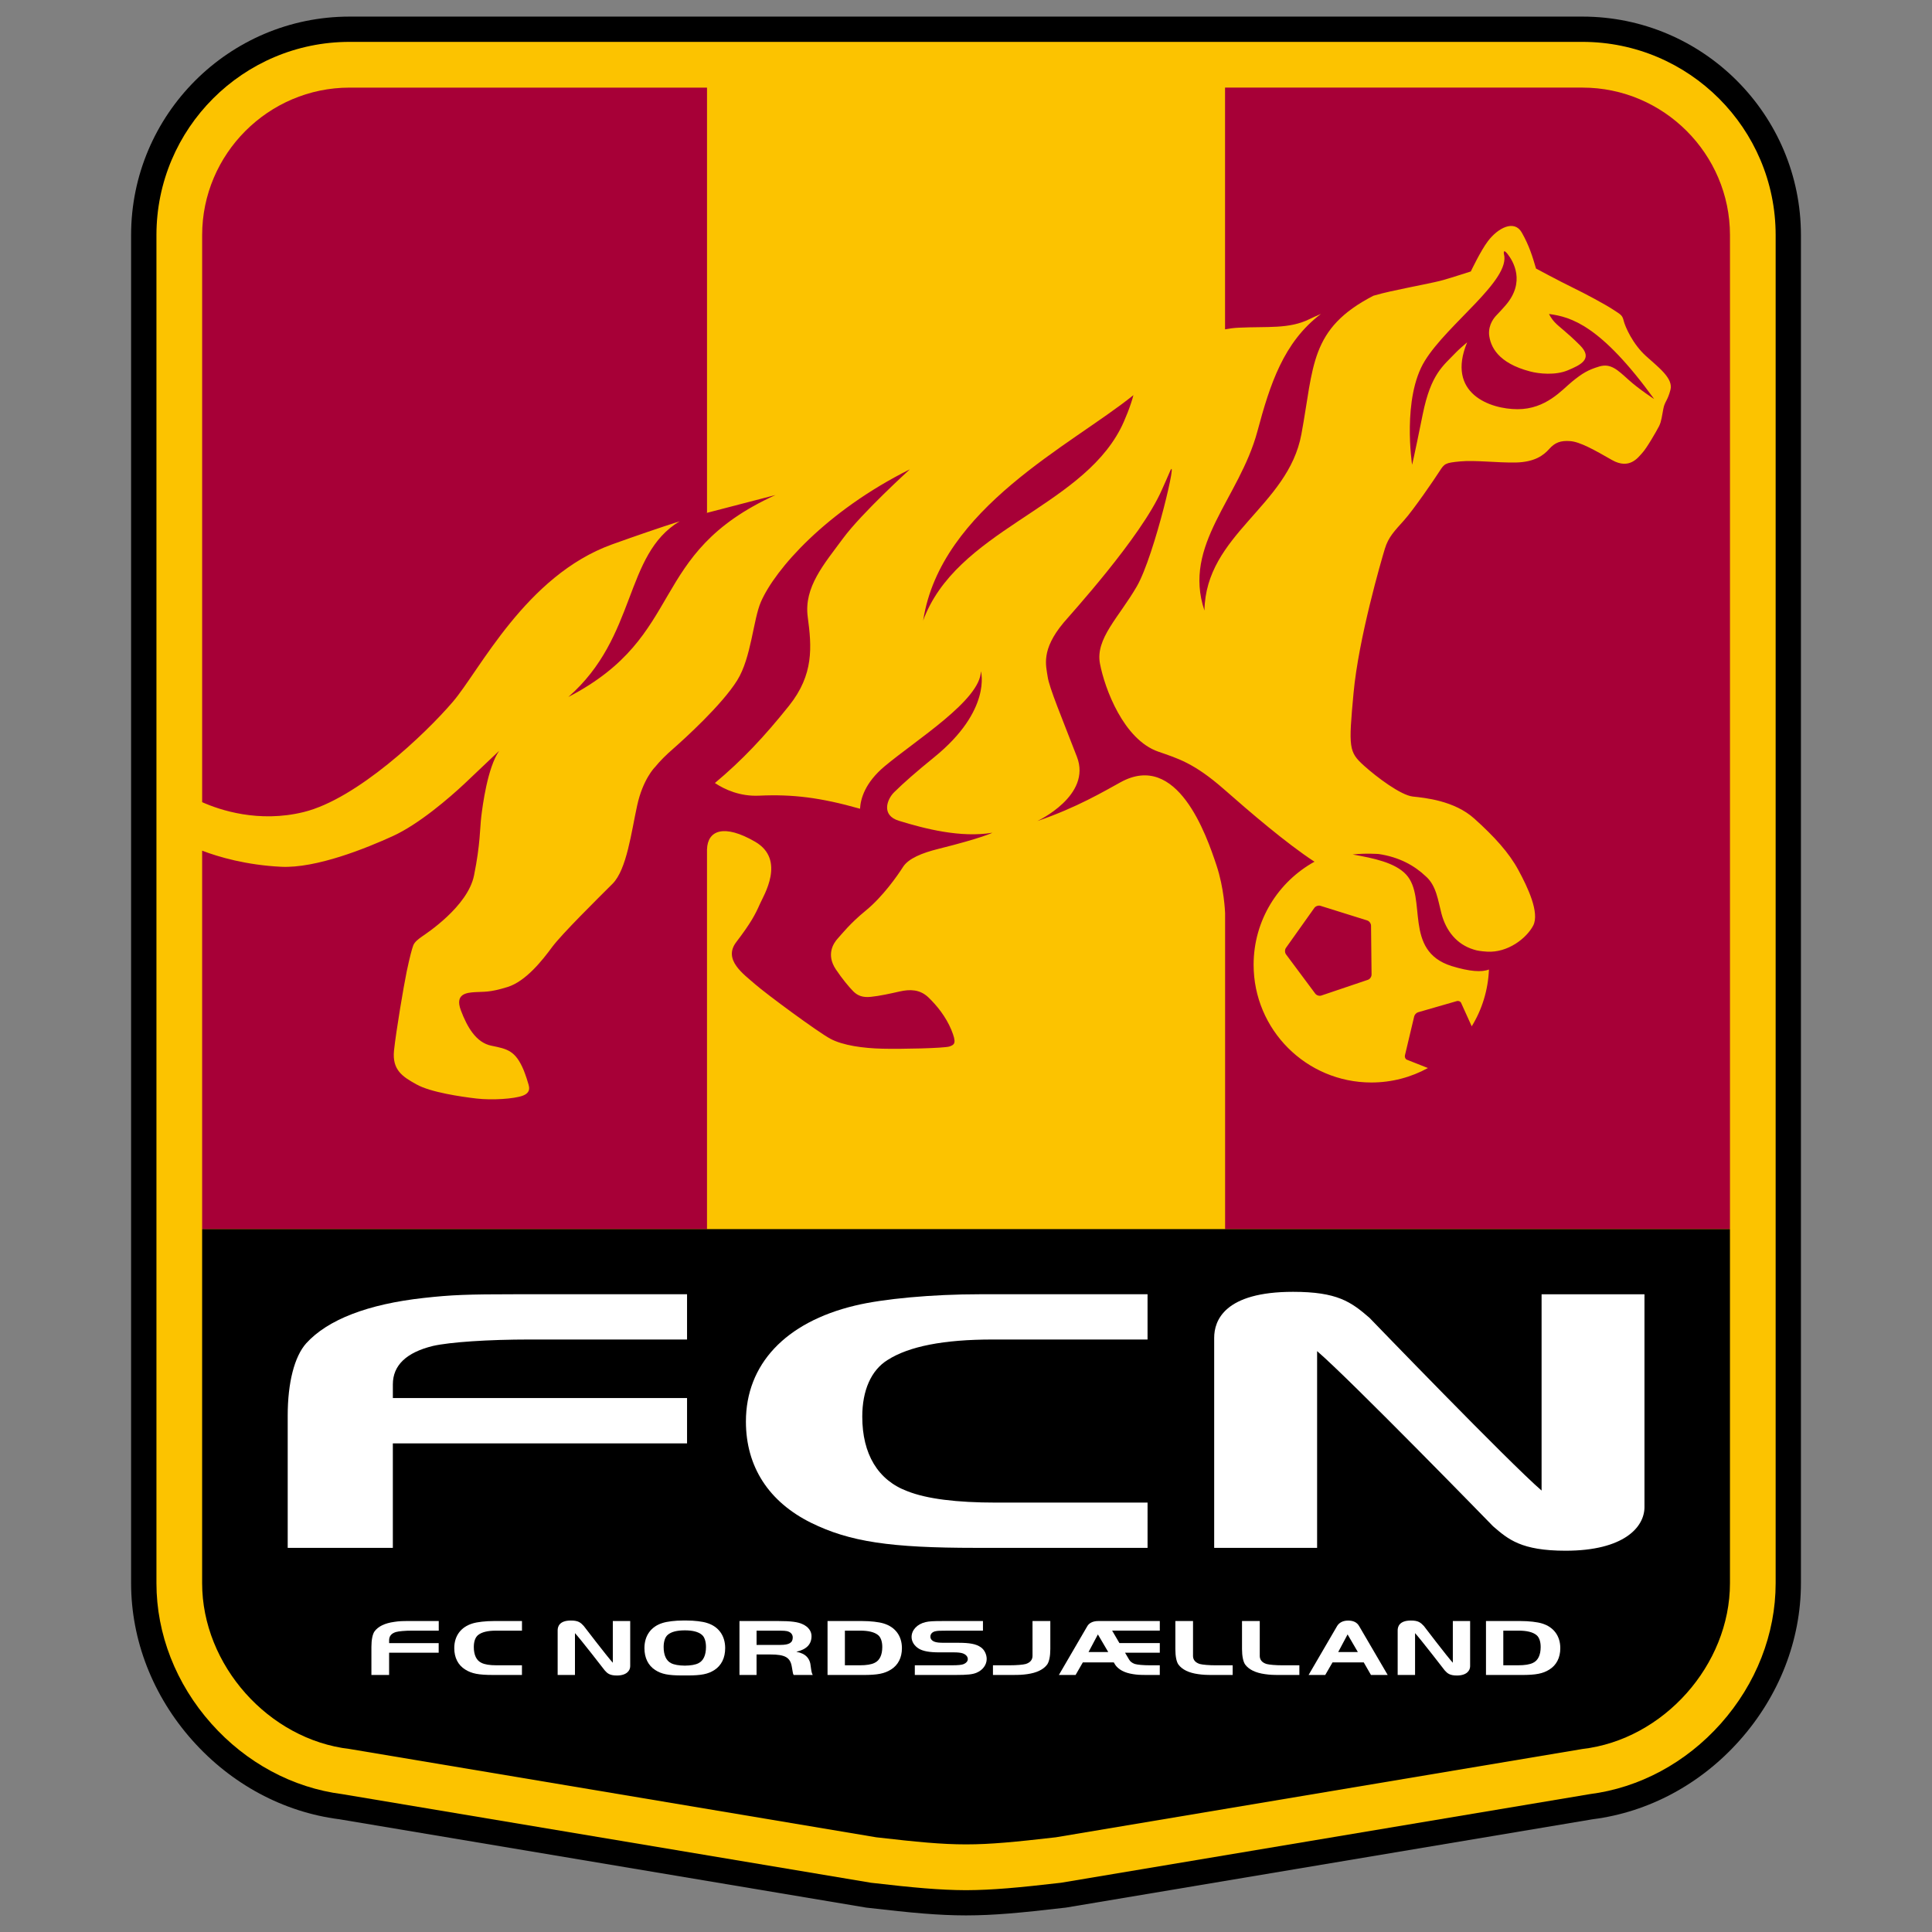 <?xml version="1.0" encoding="utf-8"?>
<!-- Generator: Adobe Illustrator 16.0.0, SVG Export Plug-In . SVG Version: 6.00 Build 0)  -->
<!DOCTYPE svg PUBLIC "-//W3C//DTD SVG 1.1//EN" "http://www.w3.org/Graphics/SVG/1.1/DTD/svg11.dtd">
<svg version="1.1" id="Ebene_1" xmlns="http://www.w3.org/2000/svg" xmlns:xlink="http://www.w3.org/1999/xlink" x="0px" y="0px"
	 width="120px" height="120px" viewBox="204.34 240.591 120 120" enable-background="new 204.34 240.591 120 120"
	 xml:space="preserve">
<rect x="204.34" y="240.591" width="120" height="120" fill="#808080" stroke="none"/>
<path d="M226.052,241.622c-7.484,0-13.569,6.089-13.569,13.569v83.736c0,3.538,1.351,7.008,3.811,9.768
	c2.417,2.713,5.649,4.45,9.109,4.891l-0.064-0.011l32.81,5.502l0.11,0.012c2.743,0.317,4.351,0.468,6.079,0.471h0.007
	c1.729-0.003,3.337-0.153,6.075-0.471c0.005,0,0.117-0.012,0.117-0.012l32.807-5.502l-0.063,0.011
	c3.457-0.44,6.692-2.178,9.106-4.891c2.458-2.76,3.812-6.229,3.812-9.768v-83.736c-0.001-7.48-6.088-13.569-13.57-13.569H226.052z"
	/>
<path fill="#FCC300" d="M226.052,243.192c-6.615,0-11.995,5.382-11.995,11.999v83.736c0,3.152,1.208,6.251,3.409,8.722
	c2.169,2.438,5.054,3.986,8.131,4.379c0.017,0.004,32.77,5.492,32.77,5.492l0.07,0.012c2.68,0.309,4.247,0.453,5.903,0.462h0.005
	c1.652-0.009,3.216-0.153,5.896-0.462l0.072-0.012c0,0,32.753-5.488,32.768-5.492c3.082-0.393,5.967-1.941,8.139-4.379
	c2.198-2.471,3.409-5.569,3.409-8.722v-83.736c0-6.617-5.384-11.999-12.001-11.999H226.052z"/>
<path fill="#A70037" d="M261.685,279.1c1.104-6.969,9.191-10.846,13.053-13.965c-0.15,0.605-0.54,1.588-0.812,2.105
	c-2.594,4.965-10.212,6.299-12.266,11.939L261.685,279.1z"/>
<path fill="#A70037" d="M258.106,297.156c1.063-0.865,1.985-2.185,2.322-2.718c0.341-0.531,1.188-0.869,2.186-1.119
	c2.767-0.69,3.366-1.006,3.366-1.006c-1.957,0.33-4.191-0.244-5.792-0.737c-1.162-0.345-0.733-1.375-0.303-1.786l0,0
	c0.582-0.574,1.376-1.271,2.478-2.165c3.603-2.925,2.903-5.341,2.903-5.341c-0.037,1.792-3.988,4.237-5.983,5.905
	c-1.216,1.021-1.492,2.013-1.525,2.635c-2.47-0.7-4.185-0.907-6.262-0.813c-1.192,0.057-2.143-0.38-2.753-0.785
	c1.681-1.404,3.063-2.87,4.605-4.8c1.549-1.941,1.411-3.656,1.162-5.516c-0.25-1.853,1.026-3.295,2.189-4.875
	c1.165-1.58,4.155-4.294,4.155-4.294c-5.211,2.603-8.366,6.203-9.25,8.228c-0.481,1.09-0.597,3.472-1.474,4.877
	c-0.947,1.526-3.301,3.657-3.966,4.241c-0.458,0.396-0.835,0.773-1.155,1.167l-0.002-0.001c0,0-0.743,0.748-1.094,2.378
	c-0.358,1.625-0.642,3.964-1.525,4.85c-0.887,0.887-3.152,3.118-3.755,3.934c-0.6,0.815-1.627,2.122-2.763,2.479
	c-1.133,0.354-1.486,0.285-2.019,0.32c-0.533,0.033-1.273,0.104-0.886,1.131c0.389,1.027,0.939,2.007,1.901,2.198
	c0.992,0.202,1.489,0.301,2.002,1.521c0.125,0.315,0.273,0.774,0.302,0.895c0.024,0.122,0.172,0.489-0.365,0.688
	c-0.538,0.2-1.908,0.287-2.864,0.176c-0.957-0.111-2.853-0.386-3.727-0.875c-0.872-0.481-1.523-0.896-1.402-2.103
	c0.128-1.205,0.598-3.989,0.789-4.917c0.199-0.931,0.322-1.388,0.404-1.609c0.083-0.221,0.305-0.389,0.54-0.556
	c0.237-0.165,2.857-1.867,3.239-3.808c0.393-1.937,0.362-2.937,0.446-3.626c0.084-0.695,0.387-3.049,1.111-4.101
	c0,0-1.251,1.189-2.162,2.051c-0.918,0.856-2.8,2.491-4.436,3.241c-1.634,0.747-4.765,2.019-6.952,1.907
	c-2.147-0.105-3.889-0.611-4.896-1v23.505h31.358V293.35c0.036-1.194,1.06-1.595,2.988-0.478c1.934,1.119,0.513,3.367,0.298,3.866
	c-0.286,0.654-0.574,1.196-1.475,2.377c-0.828,1.093,0.475,1.99,1.177,2.607c0.702,0.614,3.894,2.969,4.678,3.39
	c0.784,0.418,2.045,0.587,3.22,0.615c1.179,0.03,3.837-0.028,4.174-0.137c0.337-0.115,0.446-0.228,0.114-1.04
	c-0.339-0.813-0.901-1.513-1.431-2.018c-0.531-0.499-1.148-0.499-1.765-0.361c-0.615,0.139-1.259,0.281-1.794,0.335
	c-0.53,0.057-0.835-0.084-1.092-0.335c-0.252-0.252-0.7-0.788-1.092-1.375c-0.611-0.921-0.141-1.622,0.113-1.904
	C256.622,298.613,257.137,297.946,258.106,297.156z M223.205,291.028c3.295-0.81,7.532-4.827,9.254-6.837
	c1.673-1.948,4.542-7.854,9.891-9.784c1.538-0.552,2.935-1.032,4.21-1.44c-3.484,2.08-2.634,7.165-6.917,10.913
	c7.404-3.841,4.819-8.886,12.864-12.542l-4.416,1.148c0.056-0.017,0.108-0.033,0.163-0.048v-26.405h-22.201
	c-5.039,0-9.157,4.122-9.157,9.159v35.223C217.987,290.901,220.404,291.719,223.205,291.028z M302.629,246.032H280.43v15.015
	c0.262-0.049,0.538-0.089,0.841-0.102c1.801-0.086,3.128,0.092,4.392-0.528c0.218-0.104,0.463-0.219,0.724-0.328
	c-2.329,1.762-3.167,4.383-3.948,7.296c-1.122,4.173-4.664,7.034-3.289,11.128c0.083-4.744,5.194-6.46,6.022-10.953
	c0.786-4.231,0.497-6.551,4.477-8.602c0.368-0.105,0.726-0.196,1.06-0.269c1.621-0.354,2.659-0.532,3.277-0.706
	c0.624-0.179,1.709-0.532,1.709-0.532s0.615-1.296,1.063-1.882c0.622-0.824,1.637-1.354,2.102-0.535
	c0.467,0.821,0.663,1.483,0.886,2.237c0,0,1.441,0.776,2.26,1.173c0.82,0.399,2.017,1.042,2.524,1.374
	c0.509,0.329,0.576,0.355,0.664,0.707c0.088,0.355,0.555,1.439,1.395,2.192c0.843,0.754,1.683,1.396,1.507,2.083
	c-0.177,0.687-0.356,0.729-0.441,1.175c-0.09,0.441-0.111,0.772-0.266,1.083c-0.158,0.311-0.772,1.375-1.043,1.664
	c-0.263,0.286-0.795,1.058-1.883,0.44c-1.084-0.622-1.989-1.13-2.59-1.173c-0.596-0.046-0.95,0.086-1.306,0.486
	c-0.355,0.401-0.908,0.816-2.08,0.843c-1.177,0.02-2.527-0.157-3.457-0.068c-0.929,0.088-0.971,0.133-1.284,0.62
	c-0.31,0.487-1.597,2.365-2.192,3.031c-0.597,0.669-0.978,1.046-1.197,1.772c-0.223,0.733-1.637,5.584-1.946,8.973
	c-0.313,3.386-0.298,3.645,0.642,4.495c0.795,0.718,2.288,1.838,3.036,1.924c0.748,0.08,2.579,0.249,3.823,1.37
	c1.246,1.12,2.158,2.12,2.738,3.197c0.587,1.078,1.332,2.658,0.919,3.45c-0.415,0.789-1.582,1.699-2.868,1.617
	c-0.367-0.024-0.627-0.061-0.818-0.128c-0.01-0.002-0.025-0.007-0.029-0.009c-1.026-0.319-1.691-1.139-1.98-2.218
	c-0.217-0.825-0.314-1.753-0.987-2.334v0c-0.692-0.653-1.622-1.181-2.91-1.375c0,0-0.823-0.064-1.622,0.03
	c1.303,0.226,2.637,0.505,3.323,1.245c1.332,1.437-0.198,4.725,2.813,5.68c1.145,0.353,1.895,0.395,2.331,0.217
	c-0.053,1.291-0.434,2.496-1.07,3.53l-0.66-1.458c-0.04-0.092-0.163-0.14-0.271-0.107l-2.396,0.691
	c-0.11,0.031-0.219,0.144-0.246,0.257l-0.576,2.425c-0.024,0.11,0.03,0.231,0.124,0.267l1.306,0.516
	c-1.044,0.572-2.24,0.898-3.514,0.898c-4.041,0-7.314-3.275-7.314-7.314c0-2.759,1.53-5.16,3.789-6.404
	c-0.012-0.004-0.027-0.009-0.039-0.015c-1.731-1.136-3.964-3.05-5.603-4.492c-1.865-1.631-2.851-1.898-4.07-2.325
	c-2.152-0.75-3.324-3.916-3.62-5.464c-0.296-1.555,1.182-2.884,2.291-4.804c1.108-1.923,2.653-8.619,2.023-7.058
	c-0.104,0.263-0.321,0.72-0.47,1.065c-1.293,2.955-5.75,7.824-6.108,8.257c-1.412,1.694-1.085,2.662-0.985,3.348
	c0.097,0.689,0.888,2.563,1.817,4.975c0.939,2.415-2.459,3.992-2.459,3.992c2.459-0.836,4.187-1.872,5.171-2.41
	c3.521-1.941,5.323,3.248,5.96,5.168c0.465,1.396,0.528,2.845,0.532,2.951v19.633h31.359v-61.739
	C311.79,250.154,307.668,246.032,302.629,246.032z M284.218,299.87l1.813,2.434c0.082,0.113,0.257,0.166,0.385,0.12l2.882-0.974
	c0.128-0.039,0.232-0.187,0.232-0.328l-0.032-3.035c0-0.135-0.108-0.286-0.239-0.326l-2.903-0.908
	c-0.128-0.04-0.303,0.02-0.38,0.131l-1.76,2.477C284.134,299.573,284.134,299.759,284.218,299.87z"/>
<path fill="#A70037" d="M300.553,260.094c0,0,0.115,0.259,0.361,0.52c0.269,0.29,0.712,0.576,1.56,1.421
	c0.845,0.85,0.032,1.226-0.746,1.553c-0.774,0.328-1.802,0.22-2.344,0.076c-2.02-0.526-2.484-1.562-2.556-2.313
	c-0.032-0.623,0.321-1.034,0.469-1.187v0c0.182-0.189,0.366-0.388,0.549-0.599c1.27-1.46,0.479-2.758,0.129-3.202
	c-0.291-0.368-0.224,0-0.224,0c0.444,1.62-3.487,4.323-4.911,6.638c-1.429,2.312-0.792,6.455-0.792,6.455s0.07-0.214,0.662-3.14
	c0.512-2.514,1.257-2.989,2.063-3.835c0.162-0.168,0.401-0.377,0.694-0.628c-1.316,3.186,1.433,4.154,3.132,4.154
	c1.766,0,2.753-1.197,3.387-1.714c0.635-0.516,0.989-0.73,1.691-0.94c0.709-0.209,1.131,0.21,1.811,0.824
	c0.68,0.611,1.596,1.199,1.596,1.199C303.76,260.793,301.915,260.272,300.553,260.094z"/>
<path d="M216.895,316.933v21.995c0,5.077,4.123,9.714,9.167,10.297l32.703,5.484c2.521,0.289,4.049,0.44,5.579,0.44
	c1.526,0,3.05-0.151,5.574-0.44l32.703-5.484c5.041-0.583,9.17-5.22,9.17-10.297v-21.995H216.895z"/>
<path fill="#FFFFFF" d="M247.013,330.241H228.74v6.49h-6.53v-8.221c0-2.026,0.414-3.662,1.15-4.484
	c1.334-1.468,3.817-2.434,7.318-2.819c1.702-0.188,2.67-0.228,5.758-0.228h10.578v2.811h-9.76c-2.62,0-4.966,0.162-6.022,0.4
	c-1.653,0.404-2.491,1.203-2.491,2.387v0.849h18.273V330.241L247.013,330.241z"/>
<path fill="#FFFFFF" d="M275.617,336.731h-10.681c-5.291,0-7.817-0.376-10.215-1.555c-2.622-1.298-4.051-3.478-4.051-6.291
	c0-3.541,2.441-6.162,6.768-7.2c1.743-0.423,4.787-0.706,7.771-0.706h10.407v2.811h-9.619c-3.034,0-5.199,0.421-6.531,1.274
	c-1.019,0.634-1.569,1.888-1.569,3.516c0,2.318,0.966,3.949,2.807,4.634c1.198,0.473,3.037,0.706,5.518,0.706h9.395V336.731
	L275.617,336.731z"/>
<path fill="#FFFFFF" d="M279.755,323.684v13.048h6.393c0,0,0-9.8,0-12.22c1.998,1.704,10.93,10.879,10.93,10.879
	c0.939,0.811,1.751,1.518,4.507,1.518c3.616,0,4.896-1.462,4.896-2.709v-13.22h-6.39c0,0,0,9.767,0,12.193
	c-1.996-1.717-10.694-10.734-10.694-10.734c-1.152-0.996-2-1.61-4.745-1.61C280.392,320.829,279.755,322.614,279.755,323.684z"/>
<path fill="#FFFFFF" d="M251.331,344.626h-1.061v-3.349h2.434c0.75,0,1.194,0.054,1.489,0.196c0.356,0.161,0.552,0.433,0.552,0.739
	c0,0.508-0.305,0.827-0.944,0.974c0.579,0.106,0.859,0.406,0.898,0.931c0.042,0.312,0.056,0.378,0.121,0.509h-1.186
	c-0.039-0.077-0.044-0.109-0.056-0.183c-0.02-0.093-0.042-0.232-0.051-0.294c-0.092-0.61-0.407-0.796-1.346-0.796h-0.85V344.626z
	 M252.816,342.759c0.544,0,0.763-0.138,0.763-0.462c0-0.202-0.136-0.345-0.368-0.395c-0.086-0.017-0.218-0.027-0.395-0.027h-1.484
	v0.884H252.816L252.816,342.759z"/>
<path fill="#FFFFFF" d="M261.161,344.025h2.306c0.395,0,0.61-0.023,0.738-0.077c0.152-0.067,0.247-0.177,0.247-0.308
	c0-0.157-0.122-0.29-0.32-0.358c-0.106-0.037-0.297-0.06-0.538-0.06h-0.918c-0.597,0-0.982-0.07-1.247-0.219
	c-0.297-0.175-0.469-0.448-0.469-0.736c0-0.428,0.343-0.8,0.866-0.923c0.223-0.053,0.485-0.067,1.065-0.067h2.502v0.598h-2.262
	c-0.475,0.003-0.509,0.003-0.666,0.031c-0.206,0.035-0.337,0.162-0.337,0.342c0,0.149,0.106,0.266,0.286,0.324
	c0.15,0.044,0.266,0.055,0.625,0.055h0.802c0.729,0,1.124,0.073,1.416,0.276c0.224,0.15,0.368,0.446,0.368,0.731
	c0,0.362-0.244,0.692-0.631,0.854c-0.246,0.103-0.56,0.138-1.295,0.138h-2.538V344.025L261.161,344.025z"/>
<path fill="#FFFFFF" d="M231.585,343.245h-3.077v1.381h-1.099v-1.749c0-0.43,0.07-0.779,0.191-0.954
	c0.225-0.311,0.642-0.516,1.235-0.595c0.288-0.044,0.453-0.052,0.969-0.052h1.787v0.597h-1.647c-0.44,0-0.837,0.035-1.014,0.086
	c-0.281,0.086-0.421,0.257-0.421,0.507v0.182h3.078V343.245z"/>
<path fill="#FFFFFF" d="M236.76,344.626h-1.801c-0.891,0-1.32-0.083-1.722-0.336c-0.443-0.273-0.682-0.736-0.682-1.332
	c0-0.755,0.409-1.312,1.138-1.532c0.292-0.09,0.809-0.149,1.312-0.149h1.756v0.597h-1.623c-0.51,0-0.878,0.092-1.102,0.272
	c-0.172,0.137-0.267,0.399-0.267,0.746c0,0.493,0.165,0.838,0.475,0.981c0.201,0.103,0.514,0.152,0.929,0.152h1.586V344.626z"/>
<path fill="#FFFFFF" d="M238.977,341.853v2.773h1.075c0,0,0-2.082,0-2.599c0.339,0.362,1.847,2.312,1.847,2.312
	c0.155,0.173,0.293,0.321,0.756,0.321c0.607,0,0.828-0.31,0.828-0.574v-2.81h-1.08c0,0,0,2.075,0,2.591
	c-0.334-0.361-1.804-2.283-1.804-2.283c-0.191-0.208-0.334-0.339-0.799-0.339C239.081,341.244,238.977,341.625,238.977,341.853z"/>
<path fill="#FFFFFF" d="M248.263,341.399c-0.285-0.095-0.789-0.155-1.286-0.155h-0.208c-0.495,0-0.998,0.062-1.283,0.155
	c-0.717,0.223-1.119,0.793-1.119,1.559c0,0.609,0.234,1.078,0.668,1.36c0.395,0.256,0.812,0.338,1.688,0.338h0.305
	c0.87,0,1.288-0.082,1.686-0.338c0.434-0.282,0.668-0.751,0.668-1.36C249.382,342.192,248.977,341.622,248.263,341.399z
	 M247.726,343.894c-0.186,0.098-0.472,0.148-0.85,0.153c-0.377-0.005-0.666-0.056-0.854-0.153c-0.3-0.149-0.462-0.498-0.462-1.003
	c0-0.352,0.094-0.625,0.259-0.761c0.215-0.185,0.566-0.274,1.058-0.275c0.489,0.001,0.837,0.091,1.056,0.275
	c0.165,0.136,0.257,0.409,0.257,0.761C248.189,343.396,248.029,343.744,247.726,343.894z"/>
<path fill="#FFFFFF" d="M259.219,341.426c-0.292-0.09-0.806-0.149-1.312-0.149h-1.089l0,0h-1.078v3.35h0.414l0,0h1.798
	c0.894,0,1.32-0.083,1.725-0.336c0.443-0.273,0.683-0.736,0.683-1.332C260.36,342.203,259.948,341.646,259.219,341.426z
	 M258.665,343.873c-0.2,0.103-0.51,0.152-0.927,0.152h-0.92v-2.152h0.958c0.511,0,0.874,0.092,1.1,0.272
	c0.169,0.137,0.264,0.399,0.264,0.745C259.14,343.384,258.977,343.728,258.665,343.873z"/>
<path fill="#FFFFFF" d="M268.471,341.276h1.106v1.745c0,0.434-0.072,0.778-0.193,0.953c-0.228,0.312-0.648,0.518-1.235,0.6
	c-0.291,0.04-0.453,0.052-0.97,0.052h-1.165v-0.601h1.024c0.442,0,0.84-0.033,1.017-0.082c0.275-0.089,0.417-0.259,0.417-0.509
	L268.471,341.276L268.471,341.276z"/>
<path fill="#FFFFFF" d="M276.377,344.025h-0.63c-0.402,0-0.76-0.033-0.922-0.082c-0.165-0.059-0.293-0.154-0.36-0.281l-0.247-0.419
	h2.159v-0.597h-2.508l-0.453-0.775h2.961v-0.594h-3.798c-0.003,0-0.011-0.001-0.013-0.001c-0.396,0-0.591,0.158-0.683,0.305
	c0,0.001-1.774,3.045-1.774,3.045h1.038c0,0,0.399-0.696,0.45-0.782h1.921l0.067,0.11h0.003c0.002,0.009,0.004,0.014,0.006,0.021
	c0.206,0.312,0.585,0.518,1.12,0.599c0.258,0.04,0.406,0.052,0.88,0.052h0.782V344.025z M271.951,343.201
	c0.118-0.22,0.47-0.88,0.581-1.093c0.121,0.208,0.508,0.869,0.642,1.093H271.951z"/>
<path fill="#FFFFFF" d="M291.152,341.853v2.773h1.08c0,0,0-2.082,0-2.599c0.334,0.362,1.84,2.312,1.84,2.312
	c0.158,0.173,0.298,0.321,0.758,0.321c0.61,0,0.822-0.31,0.822-0.574v-2.81h-1.074c0,0,0,2.075,0,2.591
	c-0.336-0.361-1.799-2.283-1.799-2.283c-0.199-0.208-0.339-0.339-0.802-0.339C291.259,341.244,291.152,341.625,291.152,341.853z"/>
<path fill="#FFFFFF" d="M300.113,341.426c-0.295-0.09-0.809-0.149-1.314-0.149h-1.084l0,0h-1.078v3.35h0.412l0,0h1.801
	c0.889,0,1.32-0.083,1.722-0.336c0.441-0.273,0.681-0.736,0.681-1.332C301.252,342.203,300.843,341.646,300.113,341.426z
	 M299.561,343.873c-0.204,0.103-0.512,0.152-0.933,0.152h-0.915v-2.152h0.954c0.511,0,0.879,0.092,1.102,0.272
	c0.172,0.137,0.265,0.399,0.265,0.745C300.034,343.384,299.869,343.728,299.561,343.873z"/>
<path fill="#FFFFFF" d="M278.44,343.436c0,0.249,0.141,0.419,0.419,0.508c0.179,0.049,0.576,0.082,1.015,0.082h1.029v0.601h-1.162
	c-0.524,0-0.689-0.012-0.977-0.052c-0.591-0.081-1.005-0.287-1.232-0.599c-0.124-0.176-0.188-0.521-0.188-0.954v-1.745h1.097
	V343.436z"/>
<path fill="#FFFFFF" d="M282.585,343.436c0,0.249,0.141,0.419,0.42,0.508c0.179,0.049,0.573,0.082,1.017,0.082h1.024v0.601h-1.165
	c-0.521,0-0.68-0.012-0.968-0.052c-0.592-0.081-1.008-0.287-1.235-0.599c-0.121-0.176-0.194-0.521-0.194-0.954v-1.745h1.102V343.436
	z"/>
<path fill="#FFFFFF" d="M288.753,341.582c-0.129-0.222-0.354-0.334-0.678-0.334c-0.396,0-0.589,0.187-0.681,0.333
	c0,0.001-1.775,3.045-1.775,3.045h1.034c0,0,0.402-0.696,0.453-0.782h1.938c0.05,0.087,0.449,0.782,0.449,0.782h1.039
	L288.753,341.582z M287.459,343.201c0.118-0.22,0.466-0.88,0.582-1.093c0.118,0.208,0.509,0.869,0.637,1.093H287.459z"/>
</svg>
